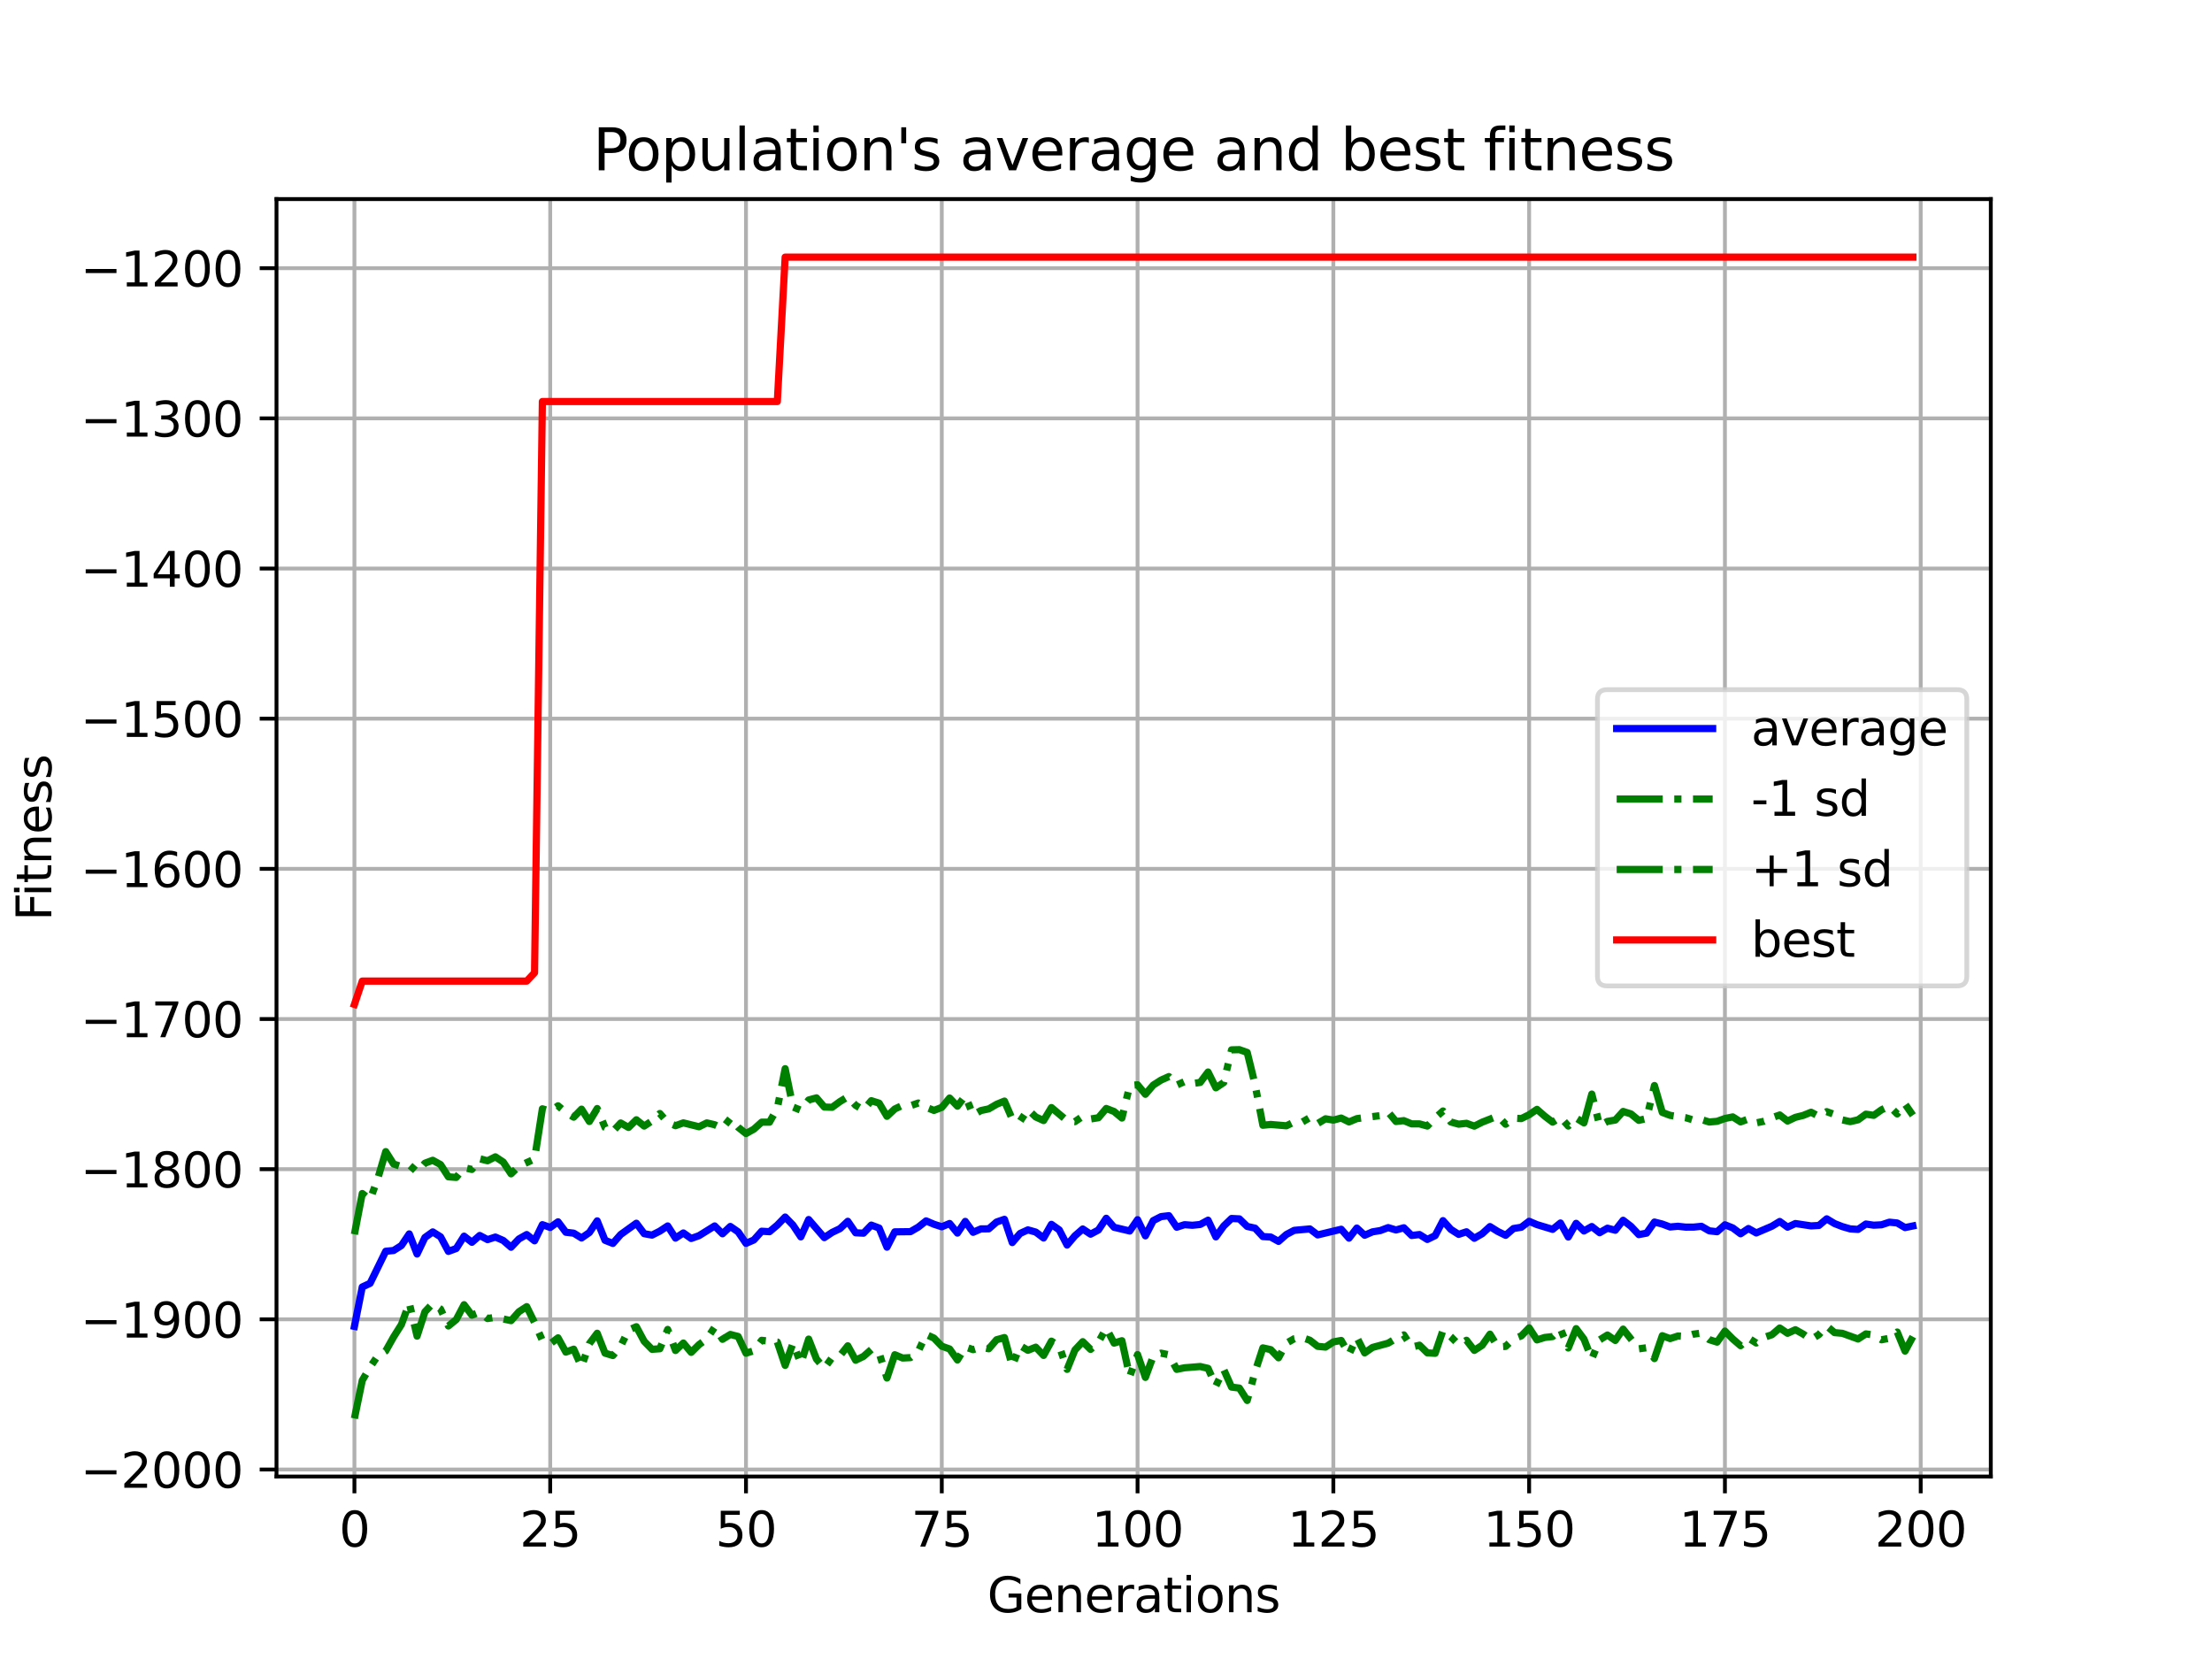 <?xml version="1.0" encoding="utf-8" standalone="no"?>
<!DOCTYPE svg PUBLIC "-//W3C//DTD SVG 1.1//EN"
  "http://www.w3.org/Graphics/SVG/1.1/DTD/svg11.dtd">
<svg xmlns:xlink="http://www.w3.org/1999/xlink" width="460.8pt" height="345.6pt" viewBox="0 0 460.8 345.6" xmlns="http://www.w3.org/2000/svg" version="1.1">
 <defs>
  <style type="text/css">*{stroke-linejoin: round; stroke-linecap: butt}</style>
 </defs>
 <g id="figure_1">
  <g id="patch_1">
   <path d="M 0 345.6 
L 460.8 345.6 
L 460.8 0 
L 0 0 
z
" style="fill: #ffffff"/>
  </g>
  <g id="axes_1">
   <g id="patch_2">
    <path d="M 57.6 307.584 
L 414.72 307.584 
L 414.72 41.472 
L 57.6 41.472 
z
" style="fill: #ffffff"/>
   </g>
   <g id="matplotlib.axis_1">
    <g id="xtick_1">
     <g id="line2d_1">
      <path d="M 73.833 307.584 
L 73.833 41.472 
" clip-path="url(#p5c2fef9100)" style="fill: none; stroke: #b0b0b0; stroke-width: 0.8; stroke-linecap: square"/>
     </g>
     <g id="line2d_2">
      <defs>
       <path id="mb2794d15c4" d="M 0 0 
L 0 3.5 
" style="stroke: #000000; stroke-width: 0.8"/>
      </defs>
      <g>
       <use xlink:href="#mb2794d15c4" x="73.833" y="307.584" style="stroke: #000000; stroke-width: 0.8"/>
      </g>
     </g>
     <g id="text_1">
      <!-- 0 -->
      <g transform="translate(70.651 322.182) scale(0.1 -0.1)">
       <defs>
        <path id="DejaVuSans-30" d="M 2034 4250 
Q 1547 4250 1301 3770 
Q 1056 3291 1056 2328 
Q 1056 1369 1301 889 
Q 1547 409 2034 409 
Q 2525 409 2770 889 
Q 3016 1369 3016 2328 
Q 3016 3291 2770 3770 
Q 2525 4250 2034 4250 
z
M 2034 4750 
Q 2819 4750 3233 4129 
Q 3647 3509 3647 2328 
Q 3647 1150 3233 529 
Q 2819 -91 2034 -91 
Q 1250 -91 836 529 
Q 422 1150 422 2328 
Q 422 3509 836 4129 
Q 1250 4750 2034 4750 
z
" transform="scale(0.016)"/>
       </defs>
       <use xlink:href="#DejaVuSans-30"/>
      </g>
     </g>
    </g>
    <g id="xtick_2">
     <g id="line2d_3">
      <path d="M 114.618 307.584 
L 114.618 41.472 
" clip-path="url(#p5c2fef9100)" style="fill: none; stroke: #b0b0b0; stroke-width: 0.8; stroke-linecap: square"/>
     </g>
     <g id="line2d_4">
      <g>
       <use xlink:href="#mb2794d15c4" x="114.618" y="307.584" style="stroke: #000000; stroke-width: 0.8"/>
      </g>
     </g>
     <g id="text_2">
      <!-- 25 -->
      <g transform="translate(108.256 322.182) scale(0.1 -0.1)">
       <defs>
        <path id="DejaVuSans-32" d="M 1228 531 
L 3431 531 
L 3431 0 
L 469 0 
L 469 531 
Q 828 903 1448 1529 
Q 2069 2156 2228 2338 
Q 2531 2678 2651 2914 
Q 2772 3150 2772 3378 
Q 2772 3750 2511 3984 
Q 2250 4219 1831 4219 
Q 1534 4219 1204 4116 
Q 875 4013 500 3803 
L 500 4441 
Q 881 4594 1212 4672 
Q 1544 4750 1819 4750 
Q 2544 4750 2975 4387 
Q 3406 4025 3406 3419 
Q 3406 3131 3298 2873 
Q 3191 2616 2906 2266 
Q 2828 2175 2409 1742 
Q 1991 1309 1228 531 
z
" transform="scale(0.016)"/>
        <path id="DejaVuSans-35" d="M 691 4666 
L 3169 4666 
L 3169 4134 
L 1269 4134 
L 1269 2991 
Q 1406 3038 1543 3061 
Q 1681 3084 1819 3084 
Q 2600 3084 3056 2656 
Q 3513 2228 3513 1497 
Q 3513 744 3044 326 
Q 2575 -91 1722 -91 
Q 1428 -91 1123 -41 
Q 819 9 494 109 
L 494 744 
Q 775 591 1075 516 
Q 1375 441 1709 441 
Q 2250 441 2565 725 
Q 2881 1009 2881 1497 
Q 2881 1984 2565 2268 
Q 2250 2553 1709 2553 
Q 1456 2553 1204 2497 
Q 953 2441 691 2322 
L 691 4666 
z
" transform="scale(0.016)"/>
       </defs>
       <use xlink:href="#DejaVuSans-32"/>
       <use xlink:href="#DejaVuSans-35" x="63.623"/>
      </g>
     </g>
    </g>
    <g id="xtick_3">
     <g id="line2d_5">
      <path d="M 155.404 307.584 
L 155.404 41.472 
" clip-path="url(#p5c2fef9100)" style="fill: none; stroke: #b0b0b0; stroke-width: 0.8; stroke-linecap: square"/>
     </g>
     <g id="line2d_6">
      <g>
       <use xlink:href="#mb2794d15c4" x="155.404" y="307.584" style="stroke: #000000; stroke-width: 0.8"/>
      </g>
     </g>
     <g id="text_3">
      <!-- 50 -->
      <g transform="translate(149.042 322.182) scale(0.1 -0.1)">
       <use xlink:href="#DejaVuSans-35"/>
       <use xlink:href="#DejaVuSans-30" x="63.623"/>
      </g>
     </g>
    </g>
    <g id="xtick_4">
     <g id="line2d_7">
      <path d="M 196.19 307.584 
L 196.19 41.472 
" clip-path="url(#p5c2fef9100)" style="fill: none; stroke: #b0b0b0; stroke-width: 0.8; stroke-linecap: square"/>
     </g>
     <g id="line2d_8">
      <g>
       <use xlink:href="#mb2794d15c4" x="196.19" y="307.584" style="stroke: #000000; stroke-width: 0.8"/>
      </g>
     </g>
     <g id="text_4">
      <!-- 75 -->
      <g transform="translate(189.827 322.182) scale(0.1 -0.1)">
       <defs>
        <path id="DejaVuSans-37" d="M 525 4666 
L 3525 4666 
L 3525 4397 
L 1831 0 
L 1172 0 
L 2766 4134 
L 525 4134 
L 525 4666 
z
" transform="scale(0.016)"/>
       </defs>
       <use xlink:href="#DejaVuSans-37"/>
       <use xlink:href="#DejaVuSans-35" x="63.623"/>
      </g>
     </g>
    </g>
    <g id="xtick_5">
     <g id="line2d_9">
      <path d="M 236.976 307.584 
L 236.976 41.472 
" clip-path="url(#p5c2fef9100)" style="fill: none; stroke: #b0b0b0; stroke-width: 0.8; stroke-linecap: square"/>
     </g>
     <g id="line2d_10">
      <g>
       <use xlink:href="#mb2794d15c4" x="236.976" y="307.584" style="stroke: #000000; stroke-width: 0.8"/>
      </g>
     </g>
     <g id="text_5">
      <!-- 100 -->
      <g transform="translate(227.432 322.182) scale(0.1 -0.1)">
       <defs>
        <path id="DejaVuSans-31" d="M 794 531 
L 1825 531 
L 1825 4091 
L 703 3866 
L 703 4441 
L 1819 4666 
L 2450 4666 
L 2450 531 
L 3481 531 
L 3481 0 
L 794 0 
L 794 531 
z
" transform="scale(0.016)"/>
       </defs>
       <use xlink:href="#DejaVuSans-31"/>
       <use xlink:href="#DejaVuSans-30" x="63.623"/>
       <use xlink:href="#DejaVuSans-30" x="127.246"/>
      </g>
     </g>
    </g>
    <g id="xtick_6">
     <g id="line2d_11">
      <path d="M 277.761 307.584 
L 277.761 41.472 
" clip-path="url(#p5c2fef9100)" style="fill: none; stroke: #b0b0b0; stroke-width: 0.8; stroke-linecap: square"/>
     </g>
     <g id="line2d_12">
      <g>
       <use xlink:href="#mb2794d15c4" x="277.761" y="307.584" style="stroke: #000000; stroke-width: 0.8"/>
      </g>
     </g>
     <g id="text_6">
      <!-- 125 -->
      <g transform="translate(268.218 322.182) scale(0.1 -0.1)">
       <use xlink:href="#DejaVuSans-31"/>
       <use xlink:href="#DejaVuSans-32" x="63.623"/>
       <use xlink:href="#DejaVuSans-35" x="127.246"/>
      </g>
     </g>
    </g>
    <g id="xtick_7">
     <g id="line2d_13">
      <path d="M 318.547 307.584 
L 318.547 41.472 
" clip-path="url(#p5c2fef9100)" style="fill: none; stroke: #b0b0b0; stroke-width: 0.8; stroke-linecap: square"/>
     </g>
     <g id="line2d_14">
      <g>
       <use xlink:href="#mb2794d15c4" x="318.547" y="307.584" style="stroke: #000000; stroke-width: 0.8"/>
      </g>
     </g>
     <g id="text_7">
      <!-- 150 -->
      <g transform="translate(309.003 322.182) scale(0.1 -0.1)">
       <use xlink:href="#DejaVuSans-31"/>
       <use xlink:href="#DejaVuSans-35" x="63.623"/>
       <use xlink:href="#DejaVuSans-30" x="127.246"/>
      </g>
     </g>
    </g>
    <g id="xtick_8">
     <g id="line2d_15">
      <path d="M 359.333 307.584 
L 359.333 41.472 
" clip-path="url(#p5c2fef9100)" style="fill: none; stroke: #b0b0b0; stroke-width: 0.8; stroke-linecap: square"/>
     </g>
     <g id="line2d_16">
      <g>
       <use xlink:href="#mb2794d15c4" x="359.333" y="307.584" style="stroke: #000000; stroke-width: 0.8"/>
      </g>
     </g>
     <g id="text_8">
      <!-- 175 -->
      <g transform="translate(349.789 322.182) scale(0.1 -0.1)">
       <use xlink:href="#DejaVuSans-31"/>
       <use xlink:href="#DejaVuSans-37" x="63.623"/>
       <use xlink:href="#DejaVuSans-35" x="127.246"/>
      </g>
     </g>
    </g>
    <g id="xtick_9">
     <g id="line2d_17">
      <path d="M 400.119 307.584 
L 400.119 41.472 
" clip-path="url(#p5c2fef9100)" style="fill: none; stroke: #b0b0b0; stroke-width: 0.8; stroke-linecap: square"/>
     </g>
     <g id="line2d_18">
      <g>
       <use xlink:href="#mb2794d15c4" x="400.119" y="307.584" style="stroke: #000000; stroke-width: 0.8"/>
      </g>
     </g>
     <g id="text_9">
      <!-- 200 -->
      <g transform="translate(390.575 322.182) scale(0.1 -0.1)">
       <use xlink:href="#DejaVuSans-32"/>
       <use xlink:href="#DejaVuSans-30" x="63.623"/>
       <use xlink:href="#DejaVuSans-30" x="127.246"/>
      </g>
     </g>
    </g>
    <g id="text_10">
     <!-- Generations -->
     <g transform="translate(205.662 335.861) scale(0.1 -0.1)">
      <defs>
       <path id="DejaVuSans-47" d="M 3809 666 
L 3809 1919 
L 2778 1919 
L 2778 2438 
L 4434 2438 
L 4434 434 
Q 4069 175 3628 42 
Q 3188 -91 2688 -91 
Q 1594 -91 976 548 
Q 359 1188 359 2328 
Q 359 3472 976 4111 
Q 1594 4750 2688 4750 
Q 3144 4750 3555 4637 
Q 3966 4525 4313 4306 
L 4313 3634 
Q 3963 3931 3569 4081 
Q 3175 4231 2741 4231 
Q 1884 4231 1454 3753 
Q 1025 3275 1025 2328 
Q 1025 1384 1454 906 
Q 1884 428 2741 428 
Q 3075 428 3337 486 
Q 3600 544 3809 666 
z
" transform="scale(0.016)"/>
       <path id="DejaVuSans-65" d="M 3597 1894 
L 3597 1613 
L 953 1613 
Q 991 1019 1311 708 
Q 1631 397 2203 397 
Q 2534 397 2845 478 
Q 3156 559 3463 722 
L 3463 178 
Q 3153 47 2828 -22 
Q 2503 -91 2169 -91 
Q 1331 -91 842 396 
Q 353 884 353 1716 
Q 353 2575 817 3079 
Q 1281 3584 2069 3584 
Q 2775 3584 3186 3129 
Q 3597 2675 3597 1894 
z
M 3022 2063 
Q 3016 2534 2758 2815 
Q 2500 3097 2075 3097 
Q 1594 3097 1305 2825 
Q 1016 2553 972 2059 
L 3022 2063 
z
" transform="scale(0.016)"/>
       <path id="DejaVuSans-6e" d="M 3513 2113 
L 3513 0 
L 2938 0 
L 2938 2094 
Q 2938 2591 2744 2837 
Q 2550 3084 2163 3084 
Q 1697 3084 1428 2787 
Q 1159 2491 1159 1978 
L 1159 0 
L 581 0 
L 581 3500 
L 1159 3500 
L 1159 2956 
Q 1366 3272 1645 3428 
Q 1925 3584 2291 3584 
Q 2894 3584 3203 3211 
Q 3513 2838 3513 2113 
z
" transform="scale(0.016)"/>
       <path id="DejaVuSans-72" d="M 2631 2963 
Q 2534 3019 2420 3045 
Q 2306 3072 2169 3072 
Q 1681 3072 1420 2755 
Q 1159 2438 1159 1844 
L 1159 0 
L 581 0 
L 581 3500 
L 1159 3500 
L 1159 2956 
Q 1341 3275 1631 3429 
Q 1922 3584 2338 3584 
Q 2397 3584 2469 3576 
Q 2541 3569 2628 3553 
L 2631 2963 
z
" transform="scale(0.016)"/>
       <path id="DejaVuSans-61" d="M 2194 1759 
Q 1497 1759 1228 1600 
Q 959 1441 959 1056 
Q 959 750 1161 570 
Q 1363 391 1709 391 
Q 2188 391 2477 730 
Q 2766 1069 2766 1631 
L 2766 1759 
L 2194 1759 
z
M 3341 1997 
L 3341 0 
L 2766 0 
L 2766 531 
Q 2569 213 2275 61 
Q 1981 -91 1556 -91 
Q 1019 -91 701 211 
Q 384 513 384 1019 
Q 384 1609 779 1909 
Q 1175 2209 1959 2209 
L 2766 2209 
L 2766 2266 
Q 2766 2663 2505 2880 
Q 2244 3097 1772 3097 
Q 1472 3097 1187 3025 
Q 903 2953 641 2809 
L 641 3341 
Q 956 3463 1253 3523 
Q 1550 3584 1831 3584 
Q 2591 3584 2966 3190 
Q 3341 2797 3341 1997 
z
" transform="scale(0.016)"/>
       <path id="DejaVuSans-74" d="M 1172 4494 
L 1172 3500 
L 2356 3500 
L 2356 3053 
L 1172 3053 
L 1172 1153 
Q 1172 725 1289 603 
Q 1406 481 1766 481 
L 2356 481 
L 2356 0 
L 1766 0 
Q 1100 0 847 248 
Q 594 497 594 1153 
L 594 3053 
L 172 3053 
L 172 3500 
L 594 3500 
L 594 4494 
L 1172 4494 
z
" transform="scale(0.016)"/>
       <path id="DejaVuSans-69" d="M 603 3500 
L 1178 3500 
L 1178 0 
L 603 0 
L 603 3500 
z
M 603 4863 
L 1178 4863 
L 1178 4134 
L 603 4134 
L 603 4863 
z
" transform="scale(0.016)"/>
       <path id="DejaVuSans-6f" d="M 1959 3097 
Q 1497 3097 1228 2736 
Q 959 2375 959 1747 
Q 959 1119 1226 758 
Q 1494 397 1959 397 
Q 2419 397 2687 759 
Q 2956 1122 2956 1747 
Q 2956 2369 2687 2733 
Q 2419 3097 1959 3097 
z
M 1959 3584 
Q 2709 3584 3137 3096 
Q 3566 2609 3566 1747 
Q 3566 888 3137 398 
Q 2709 -91 1959 -91 
Q 1206 -91 779 398 
Q 353 888 353 1747 
Q 353 2609 779 3096 
Q 1206 3584 1959 3584 
z
" transform="scale(0.016)"/>
       <path id="DejaVuSans-73" d="M 2834 3397 
L 2834 2853 
Q 2591 2978 2328 3040 
Q 2066 3103 1784 3103 
Q 1356 3103 1142 2972 
Q 928 2841 928 2578 
Q 928 2378 1081 2264 
Q 1234 2150 1697 2047 
L 1894 2003 
Q 2506 1872 2764 1633 
Q 3022 1394 3022 966 
Q 3022 478 2636 193 
Q 2250 -91 1575 -91 
Q 1294 -91 989 -36 
Q 684 19 347 128 
L 347 722 
Q 666 556 975 473 
Q 1284 391 1588 391 
Q 1994 391 2212 530 
Q 2431 669 2431 922 
Q 2431 1156 2273 1281 
Q 2116 1406 1581 1522 
L 1381 1569 
Q 847 1681 609 1914 
Q 372 2147 372 2553 
Q 372 3047 722 3315 
Q 1072 3584 1716 3584 
Q 2034 3584 2315 3537 
Q 2597 3491 2834 3397 
z
" transform="scale(0.016)"/>
      </defs>
      <use xlink:href="#DejaVuSans-47"/>
      <use xlink:href="#DejaVuSans-65" x="77.49"/>
      <use xlink:href="#DejaVuSans-6e" x="139.014"/>
      <use xlink:href="#DejaVuSans-65" x="202.393"/>
      <use xlink:href="#DejaVuSans-72" x="263.916"/>
      <use xlink:href="#DejaVuSans-61" x="305.029"/>
      <use xlink:href="#DejaVuSans-74" x="366.309"/>
      <use xlink:href="#DejaVuSans-69" x="405.518"/>
      <use xlink:href="#DejaVuSans-6f" x="433.301"/>
      <use xlink:href="#DejaVuSans-6e" x="494.482"/>
      <use xlink:href="#DejaVuSans-73" x="557.861"/>
     </g>
    </g>
   </g>
   <g id="matplotlib.axis_2">
    <g id="ytick_1">
     <g id="line2d_19">
      <path d="M 57.6 306.124 
L 414.72 306.124 
" clip-path="url(#p5c2fef9100)" style="fill: none; stroke: #b0b0b0; stroke-width: 0.8; stroke-linecap: square"/>
     </g>
     <g id="line2d_20">
      <defs>
       <path id="ma73255e642" d="M 0 0 
L -3.5 0 
" style="stroke: #000000; stroke-width: 0.8"/>
      </defs>
      <g>
       <use xlink:href="#ma73255e642" x="57.6" y="306.124" style="stroke: #000000; stroke-width: 0.8"/>
      </g>
     </g>
     <g id="text_11">
      <!-- −2000 -->
      <g transform="translate(16.77 309.923) scale(0.1 -0.1)">
       <defs>
        <path id="DejaVuSans-2212" d="M 678 2272 
L 4684 2272 
L 4684 1741 
L 678 1741 
L 678 2272 
z
" transform="scale(0.016)"/>
       </defs>
       <use xlink:href="#DejaVuSans-2212"/>
       <use xlink:href="#DejaVuSans-32" x="83.789"/>
       <use xlink:href="#DejaVuSans-30" x="147.412"/>
       <use xlink:href="#DejaVuSans-30" x="211.035"/>
       <use xlink:href="#DejaVuSans-30" x="274.658"/>
      </g>
     </g>
    </g>
    <g id="ytick_2">
     <g id="line2d_21">
      <path d="M 57.6 274.842 
L 414.72 274.842 
" clip-path="url(#p5c2fef9100)" style="fill: none; stroke: #b0b0b0; stroke-width: 0.8; stroke-linecap: square"/>
     </g>
     <g id="line2d_22">
      <g>
       <use xlink:href="#ma73255e642" x="57.6" y="274.842" style="stroke: #000000; stroke-width: 0.8"/>
      </g>
     </g>
     <g id="text_12">
      <!-- −1900 -->
      <g transform="translate(16.77 278.641) scale(0.1 -0.1)">
       <defs>
        <path id="DejaVuSans-39" d="M 703 97 
L 703 672 
Q 941 559 1184 500 
Q 1428 441 1663 441 
Q 2288 441 2617 861 
Q 2947 1281 2994 2138 
Q 2813 1869 2534 1725 
Q 2256 1581 1919 1581 
Q 1219 1581 811 2004 
Q 403 2428 403 3163 
Q 403 3881 828 4315 
Q 1253 4750 1959 4750 
Q 2769 4750 3195 4129 
Q 3622 3509 3622 2328 
Q 3622 1225 3098 567 
Q 2575 -91 1691 -91 
Q 1453 -91 1209 -44 
Q 966 3 703 97 
z
M 1959 2075 
Q 2384 2075 2632 2365 
Q 2881 2656 2881 3163 
Q 2881 3666 2632 3958 
Q 2384 4250 1959 4250 
Q 1534 4250 1286 3958 
Q 1038 3666 1038 3163 
Q 1038 2656 1286 2365 
Q 1534 2075 1959 2075 
z
" transform="scale(0.016)"/>
       </defs>
       <use xlink:href="#DejaVuSans-2212"/>
       <use xlink:href="#DejaVuSans-31" x="83.789"/>
       <use xlink:href="#DejaVuSans-39" x="147.412"/>
       <use xlink:href="#DejaVuSans-30" x="211.035"/>
       <use xlink:href="#DejaVuSans-30" x="274.658"/>
      </g>
     </g>
    </g>
    <g id="ytick_3">
     <g id="line2d_23">
      <path d="M 57.6 243.56 
L 414.72 243.56 
" clip-path="url(#p5c2fef9100)" style="fill: none; stroke: #b0b0b0; stroke-width: 0.8; stroke-linecap: square"/>
     </g>
     <g id="line2d_24">
      <g>
       <use xlink:href="#ma73255e642" x="57.6" y="243.56" style="stroke: #000000; stroke-width: 0.8"/>
      </g>
     </g>
     <g id="text_13">
      <!-- −1800 -->
      <g transform="translate(16.77 247.36) scale(0.1 -0.1)">
       <defs>
        <path id="DejaVuSans-38" d="M 2034 2216 
Q 1584 2216 1326 1975 
Q 1069 1734 1069 1313 
Q 1069 891 1326 650 
Q 1584 409 2034 409 
Q 2484 409 2743 651 
Q 3003 894 3003 1313 
Q 3003 1734 2745 1975 
Q 2488 2216 2034 2216 
z
M 1403 2484 
Q 997 2584 770 2862 
Q 544 3141 544 3541 
Q 544 4100 942 4425 
Q 1341 4750 2034 4750 
Q 2731 4750 3128 4425 
Q 3525 4100 3525 3541 
Q 3525 3141 3298 2862 
Q 3072 2584 2669 2484 
Q 3125 2378 3379 2068 
Q 3634 1759 3634 1313 
Q 3634 634 3220 271 
Q 2806 -91 2034 -91 
Q 1263 -91 848 271 
Q 434 634 434 1313 
Q 434 1759 690 2068 
Q 947 2378 1403 2484 
z
M 1172 3481 
Q 1172 3119 1398 2916 
Q 1625 2713 2034 2713 
Q 2441 2713 2670 2916 
Q 2900 3119 2900 3481 
Q 2900 3844 2670 4047 
Q 2441 4250 2034 4250 
Q 1625 4250 1398 4047 
Q 1172 3844 1172 3481 
z
" transform="scale(0.016)"/>
       </defs>
       <use xlink:href="#DejaVuSans-2212"/>
       <use xlink:href="#DejaVuSans-31" x="83.789"/>
       <use xlink:href="#DejaVuSans-38" x="147.412"/>
       <use xlink:href="#DejaVuSans-30" x="211.035"/>
       <use xlink:href="#DejaVuSans-30" x="274.658"/>
      </g>
     </g>
    </g>
    <g id="ytick_4">
     <g id="line2d_25">
      <path d="M 57.6 212.279 
L 414.72 212.279 
" clip-path="url(#p5c2fef9100)" style="fill: none; stroke: #b0b0b0; stroke-width: 0.8; stroke-linecap: square"/>
     </g>
     <g id="line2d_26">
      <g>
       <use xlink:href="#ma73255e642" x="57.6" y="212.279" style="stroke: #000000; stroke-width: 0.8"/>
      </g>
     </g>
     <g id="text_14">
      <!-- −1700 -->
      <g transform="translate(16.77 216.078) scale(0.1 -0.1)">
       <use xlink:href="#DejaVuSans-2212"/>
       <use xlink:href="#DejaVuSans-31" x="83.789"/>
       <use xlink:href="#DejaVuSans-37" x="147.412"/>
       <use xlink:href="#DejaVuSans-30" x="211.035"/>
       <use xlink:href="#DejaVuSans-30" x="274.658"/>
      </g>
     </g>
    </g>
    <g id="ytick_5">
     <g id="line2d_27">
      <path d="M 57.6 180.997 
L 414.72 180.997 
" clip-path="url(#p5c2fef9100)" style="fill: none; stroke: #b0b0b0; stroke-width: 0.8; stroke-linecap: square"/>
     </g>
     <g id="line2d_28">
      <g>
       <use xlink:href="#ma73255e642" x="57.6" y="180.997" style="stroke: #000000; stroke-width: 0.8"/>
      </g>
     </g>
     <g id="text_15">
      <!-- −1600 -->
      <g transform="translate(16.77 184.796) scale(0.1 -0.1)">
       <defs>
        <path id="DejaVuSans-36" d="M 2113 2584 
Q 1688 2584 1439 2293 
Q 1191 2003 1191 1497 
Q 1191 994 1439 701 
Q 1688 409 2113 409 
Q 2538 409 2786 701 
Q 3034 994 3034 1497 
Q 3034 2003 2786 2293 
Q 2538 2584 2113 2584 
z
M 3366 4563 
L 3366 3988 
Q 3128 4100 2886 4159 
Q 2644 4219 2406 4219 
Q 1781 4219 1451 3797 
Q 1122 3375 1075 2522 
Q 1259 2794 1537 2939 
Q 1816 3084 2150 3084 
Q 2853 3084 3261 2657 
Q 3669 2231 3669 1497 
Q 3669 778 3244 343 
Q 2819 -91 2113 -91 
Q 1303 -91 875 529 
Q 447 1150 447 2328 
Q 447 3434 972 4092 
Q 1497 4750 2381 4750 
Q 2619 4750 2861 4703 
Q 3103 4656 3366 4563 
z
" transform="scale(0.016)"/>
       </defs>
       <use xlink:href="#DejaVuSans-2212"/>
       <use xlink:href="#DejaVuSans-31" x="83.789"/>
       <use xlink:href="#DejaVuSans-36" x="147.412"/>
       <use xlink:href="#DejaVuSans-30" x="211.035"/>
       <use xlink:href="#DejaVuSans-30" x="274.658"/>
      </g>
     </g>
    </g>
    <g id="ytick_6">
     <g id="line2d_29">
      <path d="M 57.6 149.715 
L 414.72 149.715 
" clip-path="url(#p5c2fef9100)" style="fill: none; stroke: #b0b0b0; stroke-width: 0.8; stroke-linecap: square"/>
     </g>
     <g id="line2d_30">
      <g>
       <use xlink:href="#ma73255e642" x="57.6" y="149.715" style="stroke: #000000; stroke-width: 0.8"/>
      </g>
     </g>
     <g id="text_16">
      <!-- −1500 -->
      <g transform="translate(16.77 153.514) scale(0.1 -0.1)">
       <use xlink:href="#DejaVuSans-2212"/>
       <use xlink:href="#DejaVuSans-31" x="83.789"/>
       <use xlink:href="#DejaVuSans-35" x="147.412"/>
       <use xlink:href="#DejaVuSans-30" x="211.035"/>
       <use xlink:href="#DejaVuSans-30" x="274.658"/>
      </g>
     </g>
    </g>
    <g id="ytick_7">
     <g id="line2d_31">
      <path d="M 57.6 118.433 
L 414.72 118.433 
" clip-path="url(#p5c2fef9100)" style="fill: none; stroke: #b0b0b0; stroke-width: 0.8; stroke-linecap: square"/>
     </g>
     <g id="line2d_32">
      <g>
       <use xlink:href="#ma73255e642" x="57.6" y="118.433" style="stroke: #000000; stroke-width: 0.8"/>
      </g>
     </g>
     <g id="text_17">
      <!-- −1400 -->
      <g transform="translate(16.77 122.233) scale(0.1 -0.1)">
       <defs>
        <path id="DejaVuSans-34" d="M 2419 4116 
L 825 1625 
L 2419 1625 
L 2419 4116 
z
M 2253 4666 
L 3047 4666 
L 3047 1625 
L 3713 1625 
L 3713 1100 
L 3047 1100 
L 3047 0 
L 2419 0 
L 2419 1100 
L 313 1100 
L 313 1709 
L 2253 4666 
z
" transform="scale(0.016)"/>
       </defs>
       <use xlink:href="#DejaVuSans-2212"/>
       <use xlink:href="#DejaVuSans-31" x="83.789"/>
       <use xlink:href="#DejaVuSans-34" x="147.412"/>
       <use xlink:href="#DejaVuSans-30" x="211.035"/>
       <use xlink:href="#DejaVuSans-30" x="274.658"/>
      </g>
     </g>
    </g>
    <g id="ytick_8">
     <g id="line2d_33">
      <path d="M 57.6 87.152 
L 414.72 87.152 
" clip-path="url(#p5c2fef9100)" style="fill: none; stroke: #b0b0b0; stroke-width: 0.8; stroke-linecap: square"/>
     </g>
     <g id="line2d_34">
      <g>
       <use xlink:href="#ma73255e642" x="57.6" y="87.152" style="stroke: #000000; stroke-width: 0.8"/>
      </g>
     </g>
     <g id="text_18">
      <!-- −1300 -->
      <g transform="translate(16.77 90.951) scale(0.1 -0.1)">
       <defs>
        <path id="DejaVuSans-33" d="M 2597 2516 
Q 3050 2419 3304 2112 
Q 3559 1806 3559 1356 
Q 3559 666 3084 287 
Q 2609 -91 1734 -91 
Q 1441 -91 1130 -33 
Q 819 25 488 141 
L 488 750 
Q 750 597 1062 519 
Q 1375 441 1716 441 
Q 2309 441 2620 675 
Q 2931 909 2931 1356 
Q 2931 1769 2642 2001 
Q 2353 2234 1838 2234 
L 1294 2234 
L 1294 2753 
L 1863 2753 
Q 2328 2753 2575 2939 
Q 2822 3125 2822 3475 
Q 2822 3834 2567 4026 
Q 2313 4219 1838 4219 
Q 1578 4219 1281 4162 
Q 984 4106 628 3988 
L 628 4550 
Q 988 4650 1302 4700 
Q 1616 4750 1894 4750 
Q 2613 4750 3031 4423 
Q 3450 4097 3450 3541 
Q 3450 3153 3228 2886 
Q 3006 2619 2597 2516 
z
" transform="scale(0.016)"/>
       </defs>
       <use xlink:href="#DejaVuSans-2212"/>
       <use xlink:href="#DejaVuSans-31" x="83.789"/>
       <use xlink:href="#DejaVuSans-33" x="147.412"/>
       <use xlink:href="#DejaVuSans-30" x="211.035"/>
       <use xlink:href="#DejaVuSans-30" x="274.658"/>
      </g>
     </g>
    </g>
    <g id="ytick_9">
     <g id="line2d_35">
      <path d="M 57.6 55.87 
L 414.72 55.87 
" clip-path="url(#p5c2fef9100)" style="fill: none; stroke: #b0b0b0; stroke-width: 0.8; stroke-linecap: square"/>
     </g>
     <g id="line2d_36">
      <g>
       <use xlink:href="#ma73255e642" x="57.6" y="55.87" style="stroke: #000000; stroke-width: 0.8"/>
      </g>
     </g>
     <g id="text_19">
      <!-- −1200 -->
      <g transform="translate(16.77 59.669) scale(0.1 -0.1)">
       <use xlink:href="#DejaVuSans-2212"/>
       <use xlink:href="#DejaVuSans-31" x="83.789"/>
       <use xlink:href="#DejaVuSans-32" x="147.412"/>
       <use xlink:href="#DejaVuSans-30" x="211.035"/>
       <use xlink:href="#DejaVuSans-30" x="274.658"/>
      </g>
     </g>
    </g>
    <g id="text_20">
     <!-- Fitness -->
     <g transform="translate(10.691 191.845) rotate(-90) scale(0.1 -0.1)">
      <defs>
       <path id="DejaVuSans-46" d="M 628 4666 
L 3309 4666 
L 3309 4134 
L 1259 4134 
L 1259 2759 
L 3109 2759 
L 3109 2228 
L 1259 2228 
L 1259 0 
L 628 0 
L 628 4666 
z
" transform="scale(0.016)"/>
      </defs>
      <use xlink:href="#DejaVuSans-46"/>
      <use xlink:href="#DejaVuSans-69" x="50.27"/>
      <use xlink:href="#DejaVuSans-74" x="78.053"/>
      <use xlink:href="#DejaVuSans-6e" x="117.262"/>
      <use xlink:href="#DejaVuSans-65" x="180.641"/>
      <use xlink:href="#DejaVuSans-73" x="242.164"/>
      <use xlink:href="#DejaVuSans-73" x="294.264"/>
     </g>
    </g>
   </g>
   <g id="line2d_37">
    <path d="M 73.833 276.309 
L 75.464 268.101 
L 77.096 267.34 
L 80.358 260.662 
L 81.99 260.502 
L 83.621 259.469 
L 85.253 257.045 
L 86.884 261.23 
L 88.516 257.797 
L 90.147 256.626 
L 91.778 257.655 
L 93.41 260.688 
L 95.041 260.087 
L 96.673 257.516 
L 98.304 258.793 
L 99.936 257.371 
L 101.567 258.238 
L 103.198 257.7 
L 104.83 258.409 
L 106.461 259.821 
L 108.093 258.101 
L 109.724 257.181 
L 111.356 258.484 
L 112.987 255.118 
L 114.618 255.704 
L 116.25 254.526 
L 117.881 256.703 
L 119.513 256.891 
L 121.144 257.893 
L 122.776 256.763 
L 124.407 254.333 
L 126.038 258.378 
L 127.67 259.027 
L 129.301 257.17 
L 132.564 254.822 
L 134.196 257.001 
L 135.827 257.295 
L 137.458 256.467 
L 139.09 255.385 
L 140.721 257.918 
L 142.353 256.846 
L 143.984 257.996 
L 145.616 257.416 
L 148.879 255.387 
L 150.51 257.022 
L 152.141 255.493 
L 153.773 256.623 
L 155.404 259.016 
L 157.036 258.313 
L 158.667 256.489 
L 160.299 256.584 
L 161.93 255.21 
L 163.561 253.53 
L 165.193 255.213 
L 166.824 257.662 
L 168.456 254.053 
L 171.719 257.821 
L 173.35 256.732 
L 174.981 255.947 
L 176.613 254.421 
L 178.244 256.809 
L 179.876 256.896 
L 181.507 255.212 
L 183.139 255.827 
L 184.77 259.804 
L 186.401 256.616 
L 189.664 256.578 
L 191.296 255.629 
L 192.927 254.334 
L 194.559 255.033 
L 196.19 255.562 
L 197.821 254.875 
L 199.453 256.873 
L 201.084 254.441 
L 202.716 256.712 
L 204.347 255.999 
L 205.979 255.985 
L 207.61 254.567 
L 209.241 254.007 
L 210.873 258.85 
L 212.504 256.949 
L 214.136 256.205 
L 215.767 256.663 
L 217.399 257.895 
L 219.03 255.054 
L 220.661 256.214 
L 222.293 259.363 
L 223.924 257.444 
L 225.556 256.02 
L 227.187 257.102 
L 228.819 256.231 
L 230.45 253.788 
L 232.081 255.667 
L 235.344 256.439 
L 236.976 254.082 
L 238.607 257.447 
L 240.239 254.279 
L 241.87 253.443 
L 243.501 253.249 
L 245.133 255.651 
L 246.764 255.123 
L 248.396 255.249 
L 250.027 255.079 
L 251.659 254.187 
L 253.29 257.663 
L 254.921 255.401 
L 256.553 253.83 
L 258.184 253.913 
L 259.816 255.491 
L 261.447 255.845 
L 263.079 257.6 
L 264.71 257.697 
L 266.341 258.603 
L 267.973 257.171 
L 269.604 256.304 
L 272.867 256.008 
L 274.499 257.256 
L 279.393 256.075 
L 281.024 257.924 
L 282.656 255.828 
L 284.287 257.325 
L 285.919 256.616 
L 287.55 256.349 
L 289.181 255.733 
L 290.813 256.226 
L 292.444 255.766 
L 294.076 257.371 
L 295.707 257.177 
L 297.339 258.2 
L 298.97 257.4 
L 300.601 254.283 
L 302.233 256.1 
L 303.864 257.143 
L 305.496 256.603 
L 307.127 257.953 
L 308.759 257.01 
L 310.39 255.518 
L 312.021 256.539 
L 313.653 257.34 
L 315.284 255.925 
L 316.916 255.658 
L 318.547 254.416 
L 320.179 255.112 
L 323.441 256.097 
L 325.073 254.774 
L 326.704 257.694 
L 328.336 254.845 
L 329.967 256.432 
L 331.599 255.509 
L 333.23 256.797 
L 334.862 255.855 
L 336.493 256.283 
L 338.124 254.207 
L 339.756 255.466 
L 341.387 257.19 
L 343.019 256.886 
L 344.65 254.575 
L 346.282 254.99 
L 347.913 255.601 
L 349.544 255.457 
L 351.176 255.634 
L 352.807 255.628 
L 354.439 255.462 
L 356.07 256.403 
L 357.702 256.589 
L 359.333 255.148 
L 360.964 255.798 
L 362.596 257.022 
L 364.227 255.924 
L 365.859 256.845 
L 369.122 255.445 
L 370.753 254.457 
L 372.384 255.642 
L 374.016 254.884 
L 377.279 255.377 
L 378.91 255.284 
L 380.542 253.906 
L 382.173 254.892 
L 383.804 255.529 
L 385.436 256.003 
L 387.067 256.106 
L 388.699 254.987 
L 390.33 255.231 
L 391.962 255.144 
L 393.593 254.603 
L 395.224 254.769 
L 396.856 255.725 
L 398.487 255.393 
L 398.487 255.393 
" clip-path="url(#p5c2fef9100)" style="fill: none; stroke: #0000ff; stroke-width: 1.5; stroke-linecap: square"/>
   </g>
   <g id="line2d_38">
    <path d="M 73.833 295.488 
L 75.464 287.572 
L 77.096 284.782 
L 78.727 282.39 
L 80.358 281.423 
L 81.99 278.516 
L 83.621 275.932 
L 85.253 271.412 
L 86.884 278.341 
L 88.516 273.277 
L 90.147 271.545 
L 91.778 272.706 
L 93.41 276.225 
L 95.041 274.897 
L 96.673 271.79 
L 98.304 273.974 
L 99.936 273.341 
L 101.567 274.672 
L 103.198 274.411 
L 106.461 275.113 
L 108.093 273.26 
L 109.724 272.195 
L 111.356 275.525 
L 112.987 279.251 
L 114.618 279.931 
L 116.25 278.696 
L 117.881 281.67 
L 119.513 281.054 
L 121.144 284.731 
L 122.776 279.902 
L 124.407 277.738 
L 126.038 281.885 
L 127.67 282.381 
L 129.301 280.403 
L 130.933 277.08 
L 132.564 276.377 
L 134.196 279.424 
L 135.827 281.088 
L 137.458 280.97 
L 139.09 276.946 
L 140.721 281.333 
L 142.353 279.779 
L 143.984 281.721 
L 145.616 280.11 
L 147.247 278.915 
L 148.879 276.47 
L 150.51 278.999 
L 152.141 277.99 
L 153.773 278.412 
L 155.404 281.893 
L 157.036 281.392 
L 158.667 279.21 
L 161.93 279.57 
L 163.561 284.434 
L 165.193 279.804 
L 166.824 284.049 
L 168.456 278.959 
L 170.087 283.118 
L 171.719 285.027 
L 173.35 282.797 
L 174.981 282.417 
L 176.613 280.355 
L 178.244 283.359 
L 179.876 282.567 
L 181.507 281.131 
L 183.139 281.846 
L 184.77 287.061 
L 186.401 282.213 
L 188.033 282.901 
L 189.664 282.815 
L 191.296 281.479 
L 192.927 278.006 
L 194.559 278.744 
L 196.19 280.437 
L 197.821 281.016 
L 199.453 283.309 
L 201.084 280.605 
L 202.716 281.154 
L 204.347 280.652 
L 205.979 280.971 
L 207.61 279.089 
L 209.241 278.639 
L 210.873 284.561 
L 212.504 280.321 
L 214.136 281.292 
L 215.767 280.64 
L 217.399 282.36 
L 219.03 279.386 
L 220.661 280.395 
L 222.293 285.26 
L 223.924 281.232 
L 225.556 279.494 
L 227.187 281.101 
L 228.819 279.615 
L 230.45 276.661 
L 232.081 279.79 
L 233.713 279.294 
L 235.344 286.752 
L 236.976 282.178 
L 238.607 286.936 
L 240.239 282.512 
L 241.87 281.884 
L 243.501 282.229 
L 245.133 285.261 
L 246.764 284.932 
L 250.027 284.67 
L 251.659 285.054 
L 253.29 288.716 
L 254.921 285.285 
L 256.553 288.957 
L 258.184 289.163 
L 259.816 291.741 
L 261.447 285.79 
L 263.079 280.788 
L 264.71 281.15 
L 266.341 282.854 
L 267.973 279.817 
L 269.604 278.881 
L 271.236 278.634 
L 272.867 279.195 
L 274.499 280.466 
L 276.13 280.625 
L 277.761 279.545 
L 279.393 279.239 
L 281.024 282.13 
L 282.656 278.624 
L 284.287 281.829 
L 285.919 280.696 
L 289.181 279.805 
L 290.813 278.824 
L 292.444 278.085 
L 294.076 280.618 
L 295.707 280.228 
L 297.339 281.823 
L 298.97 281.918 
L 300.601 277.127 
L 302.233 278.469 
L 303.864 280.099 
L 305.496 279.204 
L 307.127 281.309 
L 308.759 280.251 
L 310.39 277.932 
L 312.021 280.591 
L 313.653 280.478 
L 315.284 278.914 
L 316.916 278.292 
L 318.547 276.617 
L 320.179 279.125 
L 321.81 278.613 
L 323.441 278.43 
L 325.073 276.815 
L 326.704 280.806 
L 328.336 276.78 
L 329.967 278.951 
L 331.599 283.099 
L 333.23 279.125 
L 334.862 278.106 
L 336.493 279.238 
L 338.124 276.88 
L 341.387 280.988 
L 343.019 280.76 
L 344.65 283.015 
L 346.282 278.252 
L 347.913 278.854 
L 349.544 278.318 
L 351.176 278.421 
L 352.807 277.925 
L 354.439 277.7 
L 356.07 279.074 
L 357.702 279.591 
L 359.333 277.29 
L 360.964 278.926 
L 362.596 280.335 
L 364.227 278.745 
L 365.859 279.77 
L 367.49 278.607 
L 369.122 278.048 
L 370.753 276.644 
L 372.384 277.751 
L 374.016 277.004 
L 375.647 277.919 
L 377.279 279.059 
L 378.91 278.019 
L 380.542 276.237 
L 382.173 277.61 
L 383.804 277.756 
L 387.067 278.935 
L 388.699 277.874 
L 390.33 278.115 
L 391.962 279.101 
L 393.593 278.777 
L 395.224 277.487 
L 396.856 281.459 
L 398.487 278.445 
L 398.487 278.445 
" clip-path="url(#p5c2fef9100)" style="fill: none; stroke-dasharray: 9.6,2.4,1.5,2.4; stroke-dashoffset: 0; stroke: #008000; stroke-width: 1.5"/>
   </g>
   <g id="line2d_39">
    <path d="M 73.833 257.131 
L 75.464 248.63 
L 77.096 249.897 
L 78.727 245.427 
L 80.358 239.902 
L 81.99 242.487 
L 83.621 243.005 
L 85.253 242.678 
L 86.884 244.119 
L 88.516 242.317 
L 90.147 241.706 
L 91.778 242.605 
L 93.41 245.152 
L 95.041 245.277 
L 96.673 243.243 
L 98.304 243.612 
L 99.936 241.4 
L 101.567 241.805 
L 103.198 240.988 
L 104.83 242.074 
L 106.461 244.528 
L 108.093 242.942 
L 111.356 241.443 
L 112.987 230.985 
L 114.618 231.477 
L 116.25 230.355 
L 117.881 231.735 
L 119.513 232.727 
L 121.144 231.055 
L 122.776 233.625 
L 124.407 230.927 
L 126.038 234.871 
L 127.67 235.672 
L 129.301 233.936 
L 130.933 234.869 
L 132.564 233.266 
L 134.196 234.579 
L 135.827 233.502 
L 137.458 231.964 
L 139.09 233.824 
L 140.721 234.502 
L 142.353 233.913 
L 145.616 234.722 
L 147.247 233.919 
L 148.879 234.303 
L 150.51 235.044 
L 152.141 232.995 
L 153.773 234.834 
L 155.404 236.139 
L 157.036 235.233 
L 158.667 233.769 
L 160.299 233.772 
L 161.93 230.849 
L 163.561 222.625 
L 165.193 230.623 
L 166.824 231.275 
L 168.456 229.147 
L 170.087 228.703 
L 171.719 230.614 
L 173.35 230.668 
L 174.981 229.476 
L 176.613 228.488 
L 178.244 230.258 
L 179.876 231.225 
L 181.507 229.293 
L 183.139 229.809 
L 184.77 232.548 
L 186.401 231.019 
L 188.033 230.25 
L 189.664 230.342 
L 191.296 229.779 
L 192.927 230.662 
L 194.559 231.321 
L 196.19 230.687 
L 197.821 228.735 
L 199.453 230.436 
L 201.084 228.278 
L 202.716 232.27 
L 204.347 231.347 
L 205.979 230.999 
L 207.61 230.045 
L 209.241 229.375 
L 210.873 233.14 
L 212.504 233.576 
L 214.136 231.119 
L 215.767 232.685 
L 217.399 233.431 
L 219.03 230.723 
L 222.293 233.466 
L 223.924 233.656 
L 225.556 232.547 
L 227.187 233.104 
L 228.819 232.846 
L 230.45 230.914 
L 232.081 231.545 
L 233.713 232.909 
L 235.344 226.127 
L 236.976 225.986 
L 238.607 227.958 
L 240.239 226.047 
L 241.87 225.002 
L 243.501 224.27 
L 245.133 226.041 
L 246.764 225.314 
L 248.396 225.722 
L 250.027 225.488 
L 251.659 223.319 
L 253.29 226.611 
L 254.921 225.516 
L 256.553 218.703 
L 258.184 218.664 
L 259.816 219.241 
L 261.447 225.9 
L 263.079 234.413 
L 264.71 234.243 
L 267.973 234.525 
L 269.604 233.727 
L 271.236 233.771 
L 272.867 232.821 
L 274.499 234.046 
L 276.13 233.064 
L 277.761 233.337 
L 279.393 232.911 
L 281.024 233.717 
L 282.656 233.032 
L 287.55 232.399 
L 289.181 231.662 
L 290.813 233.628 
L 292.444 233.448 
L 294.076 234.124 
L 295.707 234.126 
L 297.339 234.577 
L 298.97 232.881 
L 300.601 231.438 
L 302.233 233.73 
L 303.864 234.188 
L 305.496 234.002 
L 307.127 234.597 
L 308.759 233.77 
L 312.021 232.487 
L 313.653 234.202 
L 315.284 232.936 
L 316.916 233.024 
L 318.547 232.216 
L 320.179 231.1 
L 321.81 232.525 
L 323.441 233.764 
L 325.073 232.733 
L 326.704 234.582 
L 328.336 232.91 
L 329.967 233.914 
L 331.599 227.919 
L 333.23 234.469 
L 334.862 233.604 
L 336.493 233.328 
L 338.124 231.535 
L 339.756 232.046 
L 341.387 233.391 
L 343.019 233.012 
L 344.65 226.135 
L 346.282 231.729 
L 347.913 232.348 
L 351.176 232.846 
L 352.807 233.33 
L 354.439 233.225 
L 356.07 233.733 
L 357.702 233.587 
L 359.333 233.005 
L 360.964 232.669 
L 362.596 233.709 
L 364.227 233.104 
L 365.859 233.92 
L 367.49 233.577 
L 369.122 232.842 
L 370.753 232.27 
L 372.384 233.534 
L 374.016 232.763 
L 375.647 232.358 
L 377.279 231.695 
L 378.91 232.549 
L 380.542 231.575 
L 382.173 232.175 
L 383.804 233.301 
L 385.436 233.654 
L 387.067 233.277 
L 388.699 232.099 
L 390.33 232.346 
L 391.962 231.187 
L 393.593 230.428 
L 395.224 232.05 
L 396.856 229.99 
L 398.487 232.34 
L 398.487 232.34 
" clip-path="url(#p5c2fef9100)" style="fill: none; stroke-dasharray: 9.6,2.4,1.5,2.4; stroke-dashoffset: 0; stroke: #008000; stroke-width: 1.5"/>
   </g>
   <g id="line2d_40">
    <path d="M 73.833 209.241 
L 75.464 204.38 
L 109.724 204.38 
L 111.356 202.641 
L 112.987 83.645 
L 161.93 83.645 
L 163.561 53.568 
L 398.487 53.568 
L 398.487 53.568 
" clip-path="url(#p5c2fef9100)" style="fill: none; stroke: #ff0000; stroke-width: 1.5; stroke-linecap: square"/>
   </g>
   <g id="patch_3">
    <path d="M 57.6 307.584 
L 57.6 41.472 
" style="fill: none; stroke: #000000; stroke-width: 0.8; stroke-linejoin: miter; stroke-linecap: square"/>
   </g>
   <g id="patch_4">
    <path d="M 414.72 307.584 
L 414.72 41.472 
" style="fill: none; stroke: #000000; stroke-width: 0.8; stroke-linejoin: miter; stroke-linecap: square"/>
   </g>
   <g id="patch_5">
    <path d="M 57.6 307.584 
L 414.72 307.584 
" style="fill: none; stroke: #000000; stroke-width: 0.8; stroke-linejoin: miter; stroke-linecap: square"/>
   </g>
   <g id="patch_6">
    <path d="M 57.6 41.472 
L 414.72 41.472 
" style="fill: none; stroke: #000000; stroke-width: 0.8; stroke-linejoin: miter; stroke-linecap: square"/>
   </g>
   <g id="text_21">
    <!-- Population's average and best fitness -->
    <g transform="translate(123.53 35.472) scale(0.12 -0.12)">
     <defs>
      <path id="DejaVuSans-50" d="M 1259 4147 
L 1259 2394 
L 2053 2394 
Q 2494 2394 2734 2622 
Q 2975 2850 2975 3272 
Q 2975 3691 2734 3919 
Q 2494 4147 2053 4147 
L 1259 4147 
z
M 628 4666 
L 2053 4666 
Q 2838 4666 3239 4311 
Q 3641 3956 3641 3272 
Q 3641 2581 3239 2228 
Q 2838 1875 2053 1875 
L 1259 1875 
L 1259 0 
L 628 0 
L 628 4666 
z
" transform="scale(0.016)"/>
      <path id="DejaVuSans-70" d="M 1159 525 
L 1159 -1331 
L 581 -1331 
L 581 3500 
L 1159 3500 
L 1159 2969 
Q 1341 3281 1617 3432 
Q 1894 3584 2278 3584 
Q 2916 3584 3314 3078 
Q 3713 2572 3713 1747 
Q 3713 922 3314 415 
Q 2916 -91 2278 -91 
Q 1894 -91 1617 61 
Q 1341 213 1159 525 
z
M 3116 1747 
Q 3116 2381 2855 2742 
Q 2594 3103 2138 3103 
Q 1681 3103 1420 2742 
Q 1159 2381 1159 1747 
Q 1159 1113 1420 752 
Q 1681 391 2138 391 
Q 2594 391 2855 752 
Q 3116 1113 3116 1747 
z
" transform="scale(0.016)"/>
      <path id="DejaVuSans-75" d="M 544 1381 
L 544 3500 
L 1119 3500 
L 1119 1403 
Q 1119 906 1312 657 
Q 1506 409 1894 409 
Q 2359 409 2629 706 
Q 2900 1003 2900 1516 
L 2900 3500 
L 3475 3500 
L 3475 0 
L 2900 0 
L 2900 538 
Q 2691 219 2414 64 
Q 2138 -91 1772 -91 
Q 1169 -91 856 284 
Q 544 659 544 1381 
z
M 1991 3584 
L 1991 3584 
z
" transform="scale(0.016)"/>
      <path id="DejaVuSans-6c" d="M 603 4863 
L 1178 4863 
L 1178 0 
L 603 0 
L 603 4863 
z
" transform="scale(0.016)"/>
      <path id="DejaVuSans-27" d="M 1147 4666 
L 1147 2931 
L 616 2931 
L 616 4666 
L 1147 4666 
z
" transform="scale(0.016)"/>
      <path id="DejaVuSans-20" transform="scale(0.016)"/>
      <path id="DejaVuSans-76" d="M 191 3500 
L 800 3500 
L 1894 563 
L 2988 3500 
L 3597 3500 
L 2284 0 
L 1503 0 
L 191 3500 
z
" transform="scale(0.016)"/>
      <path id="DejaVuSans-67" d="M 2906 1791 
Q 2906 2416 2648 2759 
Q 2391 3103 1925 3103 
Q 1463 3103 1205 2759 
Q 947 2416 947 1791 
Q 947 1169 1205 825 
Q 1463 481 1925 481 
Q 2391 481 2648 825 
Q 2906 1169 2906 1791 
z
M 3481 434 
Q 3481 -459 3084 -895 
Q 2688 -1331 1869 -1331 
Q 1566 -1331 1297 -1286 
Q 1028 -1241 775 -1147 
L 775 -588 
Q 1028 -725 1275 -790 
Q 1522 -856 1778 -856 
Q 2344 -856 2625 -561 
Q 2906 -266 2906 331 
L 2906 616 
Q 2728 306 2450 153 
Q 2172 0 1784 0 
Q 1141 0 747 490 
Q 353 981 353 1791 
Q 353 2603 747 3093 
Q 1141 3584 1784 3584 
Q 2172 3584 2450 3431 
Q 2728 3278 2906 2969 
L 2906 3500 
L 3481 3500 
L 3481 434 
z
" transform="scale(0.016)"/>
      <path id="DejaVuSans-64" d="M 2906 2969 
L 2906 4863 
L 3481 4863 
L 3481 0 
L 2906 0 
L 2906 525 
Q 2725 213 2448 61 
Q 2172 -91 1784 -91 
Q 1150 -91 751 415 
Q 353 922 353 1747 
Q 353 2572 751 3078 
Q 1150 3584 1784 3584 
Q 2172 3584 2448 3432 
Q 2725 3281 2906 2969 
z
M 947 1747 
Q 947 1113 1208 752 
Q 1469 391 1925 391 
Q 2381 391 2643 752 
Q 2906 1113 2906 1747 
Q 2906 2381 2643 2742 
Q 2381 3103 1925 3103 
Q 1469 3103 1208 2742 
Q 947 2381 947 1747 
z
" transform="scale(0.016)"/>
      <path id="DejaVuSans-62" d="M 3116 1747 
Q 3116 2381 2855 2742 
Q 2594 3103 2138 3103 
Q 1681 3103 1420 2742 
Q 1159 2381 1159 1747 
Q 1159 1113 1420 752 
Q 1681 391 2138 391 
Q 2594 391 2855 752 
Q 3116 1113 3116 1747 
z
M 1159 2969 
Q 1341 3281 1617 3432 
Q 1894 3584 2278 3584 
Q 2916 3584 3314 3078 
Q 3713 2572 3713 1747 
Q 3713 922 3314 415 
Q 2916 -91 2278 -91 
Q 1894 -91 1617 61 
Q 1341 213 1159 525 
L 1159 0 
L 581 0 
L 581 4863 
L 1159 4863 
L 1159 2969 
z
" transform="scale(0.016)"/>
      <path id="DejaVuSans-66" d="M 2375 4863 
L 2375 4384 
L 1825 4384 
Q 1516 4384 1395 4259 
Q 1275 4134 1275 3809 
L 1275 3500 
L 2222 3500 
L 2222 3053 
L 1275 3053 
L 1275 0 
L 697 0 
L 697 3053 
L 147 3053 
L 147 3500 
L 697 3500 
L 697 3744 
Q 697 4328 969 4595 
Q 1241 4863 1831 4863 
L 2375 4863 
z
" transform="scale(0.016)"/>
     </defs>
     <use xlink:href="#DejaVuSans-50"/>
     <use xlink:href="#DejaVuSans-6f" x="56.678"/>
     <use xlink:href="#DejaVuSans-70" x="117.859"/>
     <use xlink:href="#DejaVuSans-75" x="181.336"/>
     <use xlink:href="#DejaVuSans-6c" x="244.715"/>
     <use xlink:href="#DejaVuSans-61" x="272.498"/>
     <use xlink:href="#DejaVuSans-74" x="333.777"/>
     <use xlink:href="#DejaVuSans-69" x="372.986"/>
     <use xlink:href="#DejaVuSans-6f" x="400.77"/>
     <use xlink:href="#DejaVuSans-6e" x="461.951"/>
     <use xlink:href="#DejaVuSans-27" x="525.33"/>
     <use xlink:href="#DejaVuSans-73" x="552.82"/>
     <use xlink:href="#DejaVuSans-20" x="604.92"/>
     <use xlink:href="#DejaVuSans-61" x="636.707"/>
     <use xlink:href="#DejaVuSans-76" x="697.986"/>
     <use xlink:href="#DejaVuSans-65" x="757.166"/>
     <use xlink:href="#DejaVuSans-72" x="818.689"/>
     <use xlink:href="#DejaVuSans-61" x="859.803"/>
     <use xlink:href="#DejaVuSans-67" x="921.082"/>
     <use xlink:href="#DejaVuSans-65" x="984.559"/>
     <use xlink:href="#DejaVuSans-20" x="1046.082"/>
     <use xlink:href="#DejaVuSans-61" x="1077.869"/>
     <use xlink:href="#DejaVuSans-6e" x="1139.148"/>
     <use xlink:href="#DejaVuSans-64" x="1202.527"/>
     <use xlink:href="#DejaVuSans-20" x="1266.004"/>
     <use xlink:href="#DejaVuSans-62" x="1297.791"/>
     <use xlink:href="#DejaVuSans-65" x="1361.268"/>
     <use xlink:href="#DejaVuSans-73" x="1422.791"/>
     <use xlink:href="#DejaVuSans-74" x="1474.891"/>
     <use xlink:href="#DejaVuSans-20" x="1514.1"/>
     <use xlink:href="#DejaVuSans-66" x="1545.887"/>
     <use xlink:href="#DejaVuSans-69" x="1581.092"/>
     <use xlink:href="#DejaVuSans-74" x="1608.875"/>
     <use xlink:href="#DejaVuSans-6e" x="1648.084"/>
     <use xlink:href="#DejaVuSans-65" x="1711.463"/>
     <use xlink:href="#DejaVuSans-73" x="1772.986"/>
     <use xlink:href="#DejaVuSans-73" x="1825.086"/>
    </g>
   </g>
   <g id="legend_1">
    <g id="patch_7">
     <path d="M 334.779 205.384 
L 407.72 205.384 
Q 409.72 205.384 409.72 203.384 
L 409.72 145.672 
Q 409.72 143.672 407.72 143.672 
L 334.779 143.672 
Q 332.779 143.672 332.779 145.672 
L 332.779 203.384 
Q 332.779 205.384 334.779 205.384 
z
" style="fill: #ffffff; opacity: 0.8; stroke: #cccccc; stroke-linejoin: miter"/>
    </g>
    <g id="line2d_41">
     <path d="M 336.779 151.77 
L 346.779 151.77 
L 356.779 151.77 
" style="fill: none; stroke: #0000ff; stroke-width: 1.5; stroke-linecap: square"/>
    </g>
    <g id="text_22">
     <!-- average -->
     <g transform="translate(364.779 155.27) scale(0.1 -0.1)">
      <use xlink:href="#DejaVuSans-61"/>
      <use xlink:href="#DejaVuSans-76" x="61.279"/>
      <use xlink:href="#DejaVuSans-65" x="120.459"/>
      <use xlink:href="#DejaVuSans-72" x="181.982"/>
      <use xlink:href="#DejaVuSans-61" x="223.096"/>
      <use xlink:href="#DejaVuSans-67" x="284.375"/>
      <use xlink:href="#DejaVuSans-65" x="347.852"/>
     </g>
    </g>
    <g id="line2d_42">
     <path d="M 336.779 166.448 
L 346.779 166.448 
L 356.779 166.448 
" style="fill: none; stroke-dasharray: 9.6,2.4,1.5,2.4; stroke-dashoffset: 0; stroke: #008000; stroke-width: 1.5"/>
    </g>
    <g id="text_23">
     <!-- -1 sd -->
     <g transform="translate(364.779 169.948) scale(0.1 -0.1)">
      <defs>
       <path id="DejaVuSans-2d" d="M 313 2009 
L 1997 2009 
L 1997 1497 
L 313 1497 
L 313 2009 
z
" transform="scale(0.016)"/>
      </defs>
      <use xlink:href="#DejaVuSans-2d"/>
      <use xlink:href="#DejaVuSans-31" x="36.084"/>
      <use xlink:href="#DejaVuSans-20" x="99.707"/>
      <use xlink:href="#DejaVuSans-73" x="131.494"/>
      <use xlink:href="#DejaVuSans-64" x="183.594"/>
     </g>
    </g>
    <g id="line2d_43">
     <path d="M 336.779 181.126 
L 346.779 181.126 
L 356.779 181.126 
" style="fill: none; stroke-dasharray: 9.6,2.4,1.5,2.4; stroke-dashoffset: 0; stroke: #008000; stroke-width: 1.5"/>
    </g>
    <g id="text_24">
     <!-- +1 sd -->
     <g transform="translate(364.779 184.626) scale(0.1 -0.1)">
      <defs>
       <path id="DejaVuSans-2b" d="M 2944 4013 
L 2944 2272 
L 4684 2272 
L 4684 1741 
L 2944 1741 
L 2944 0 
L 2419 0 
L 2419 1741 
L 678 1741 
L 678 2272 
L 2419 2272 
L 2419 4013 
L 2944 4013 
z
" transform="scale(0.016)"/>
      </defs>
      <use xlink:href="#DejaVuSans-2b"/>
      <use xlink:href="#DejaVuSans-31" x="83.789"/>
      <use xlink:href="#DejaVuSans-20" x="147.412"/>
      <use xlink:href="#DejaVuSans-73" x="179.199"/>
      <use xlink:href="#DejaVuSans-64" x="231.299"/>
     </g>
    </g>
    <g id="line2d_44">
     <path d="M 336.779 195.805 
L 346.779 195.805 
L 356.779 195.805 
" style="fill: none; stroke: #ff0000; stroke-width: 1.5; stroke-linecap: square"/>
    </g>
    <g id="text_25">
     <!-- best -->
     <g transform="translate(364.779 199.305) scale(0.1 -0.1)">
      <use xlink:href="#DejaVuSans-62"/>
      <use xlink:href="#DejaVuSans-65" x="63.477"/>
      <use xlink:href="#DejaVuSans-73" x="125"/>
      <use xlink:href="#DejaVuSans-74" x="177.1"/>
     </g>
    </g>
   </g>
  </g>
 </g>
 <defs>
  <clipPath id="p5c2fef9100">
   <rect x="57.6" y="41.472" width="357.12" height="266.112"/>
  </clipPath>
 </defs>
</svg>

